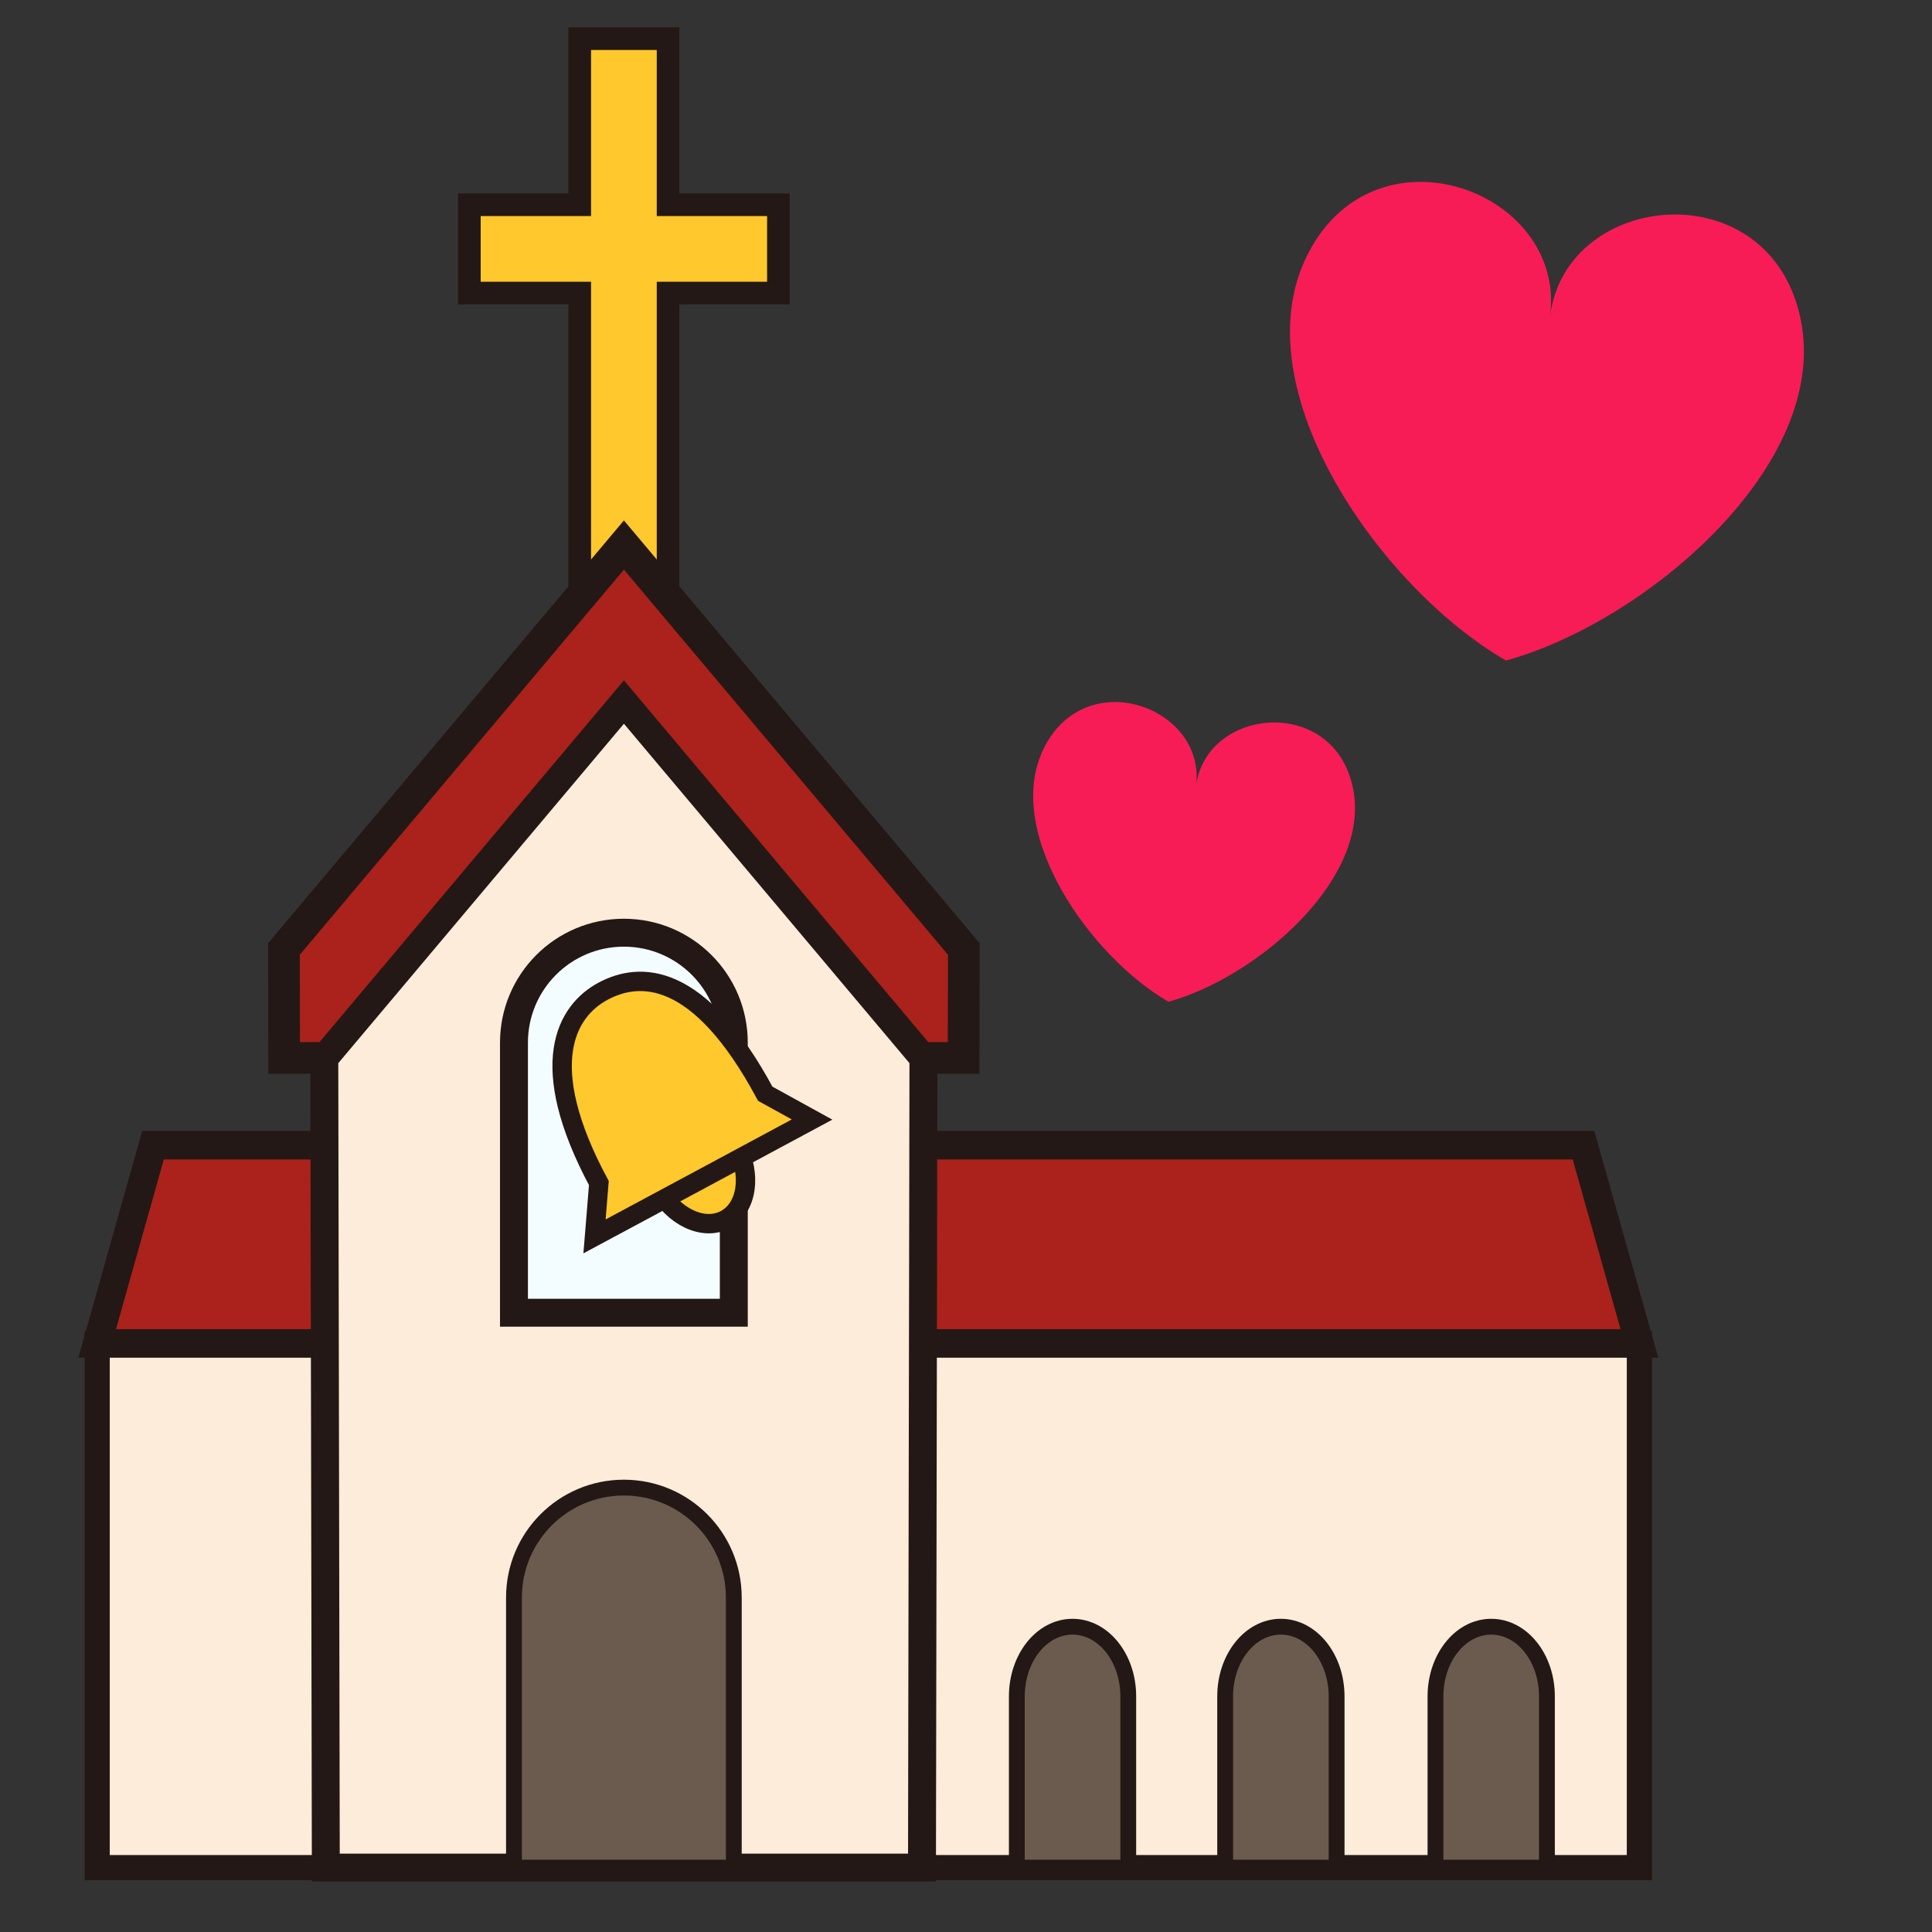 <?xml version="1.0" encoding="utf-8"?>
<!-- Generator: Adobe Illustrator 15.0.2, SVG Export Plug-In . SVG Version: 6.00 Build 0)  -->
<!DOCTYPE svg PUBLIC "-//W3C//DTD SVG 1.1//EN" "http://www.w3.org/Graphics/SVG/1.1/DTD/svg11.dtd">
<svg version="1.1" id="レイヤー_1" xmlns="http://www.w3.org/2000/svg" xmlns:xlink="http://www.w3.org/1999/xlink" x="0px"
	 y="0px" width="64px" height="64px" viewBox="0 0 64 64" enable-background="new 0 0 64 64" xml:space="preserve">
<rect x="0" y="0" width="64" height="64" fill="#333333" stroke="none"/>
<g>
	<g>
		<polygon fill="none" stroke="#231815" stroke-width="1.5" points="25.411,7.157 21.756,7.157 21.756,1.656 19.579,1.656 
			19.579,7.157 15.923,7.157 15.923,9.333 19.579,9.333 19.579,20.475 21.756,20.475 21.756,9.333 25.411,9.333 		"/>
		<polygon fill="#FFC82C" points="25.411,7.157 21.756,7.157 21.756,1.656 19.579,1.656 19.579,7.157 15.923,7.157 15.923,9.333 
			19.579,9.333 19.579,20.475 21.756,20.475 21.756,9.333 25.411,9.333 		"/>
	</g>
	<rect x="3.219" y="44.503" fill="#FCECD9" stroke="#231815" stroke-width="0.833" width="51.087" height="17.364"/>
	<polygon fill="#AA221B" stroke="#231815" stroke-width="0.945" points="54.307,44.503 3.219,44.503 5.068,37.936 52.456,37.936 	
		"/>
	<polygon fill="#AA221B" stroke="#231815" stroke-width="1.049" points="31.921,35.045 31.928,31.437 20.668,18.055 9.406,31.437 
		9.413,35.045 	"/>
	<polygon fill="#FCECD9" stroke="#231815" stroke-width="0.925" points="20.668,23.256 10.743,35.05 10.793,61.867 30.542,61.867 
		30.59,35.05 	"/>
	<path fill="#F3FDFF" stroke="#231815" stroke-width="0.925" d="M20.667,30.897c-2.011,0-3.641,1.629-3.641,3.642v8.947h7.282
		v-8.947C24.308,32.527,22.678,30.897,20.667,30.897z"/>
	<path fill="#6B5B4E" stroke="#231815" stroke-width="0.524" d="M20.667,49.279c-2.011,0-3.641,1.63-3.641,3.641v8.947h7.282V52.92
		C24.308,50.909,22.678,49.279,20.667,49.279z"/>
	<path fill="#F71C55" d="M59.654,10.6c-0.994-4.955-7.77-4.311-8.304-0.136c0.534-4.174-5.856-6.504-8.07-1.961
		c-2.157,4.426,2.476,10.996,6.608,13.378C54.486,20.617,60.625,15.426,59.654,10.6z"/>
	<path fill="#F71C55" d="M44.822,26.121c-0.622-3.102-4.865-2.699-5.201-0.085c0.336-2.614-3.666-4.072-5.053-1.228
		c-1.35,2.771,1.552,6.886,4.139,8.376C41.587,32.393,45.431,29.143,44.822,26.121z"/>
	<path fill="#6B5B4E" stroke="#231815" stroke-width="0.524" d="M35.529,53.887c-1.02,0-1.845,1.032-1.845,2.309v5.672h3.691
		v-5.672C37.376,54.919,36.55,53.887,35.529,53.887z"/>
	<path fill="#6B5B4E" stroke="#231815" stroke-width="0.524" d="M42.429,53.887c-1.019,0-1.844,1.032-1.844,2.309v5.672h3.692
		v-5.672C44.277,54.919,43.449,53.887,42.429,53.887z"/>
	<path fill="#6B5B4E" stroke="#231815" stroke-width="0.524" d="M49.399,53.887c-1.021,0-1.847,1.032-1.847,2.309v5.672h3.692
		v-5.672C51.245,54.919,50.42,53.887,49.399,53.887z"/>
	<g>
		
			<ellipse transform="matrix(0.881 -0.473 0.473 0.881 -15.53 15.521)" fill="#FFC82C" stroke="#231815" stroke-width="0.642" cx="23.087" cy="38.63" rx="1.484" ry="2.005"/>
		<path fill="#FFC82C" stroke="#231815" stroke-width="0.642" d="M25.35,36.232c-2.201-4.1-4.173-4.042-5.374-3.396
			c-1.201,0.645-2.263,2.397-0.138,6.355l-0.144,1.766l3.604-1.934l3.603-1.937L25.35,36.232z"/>
	</g>
</g>
</svg>
